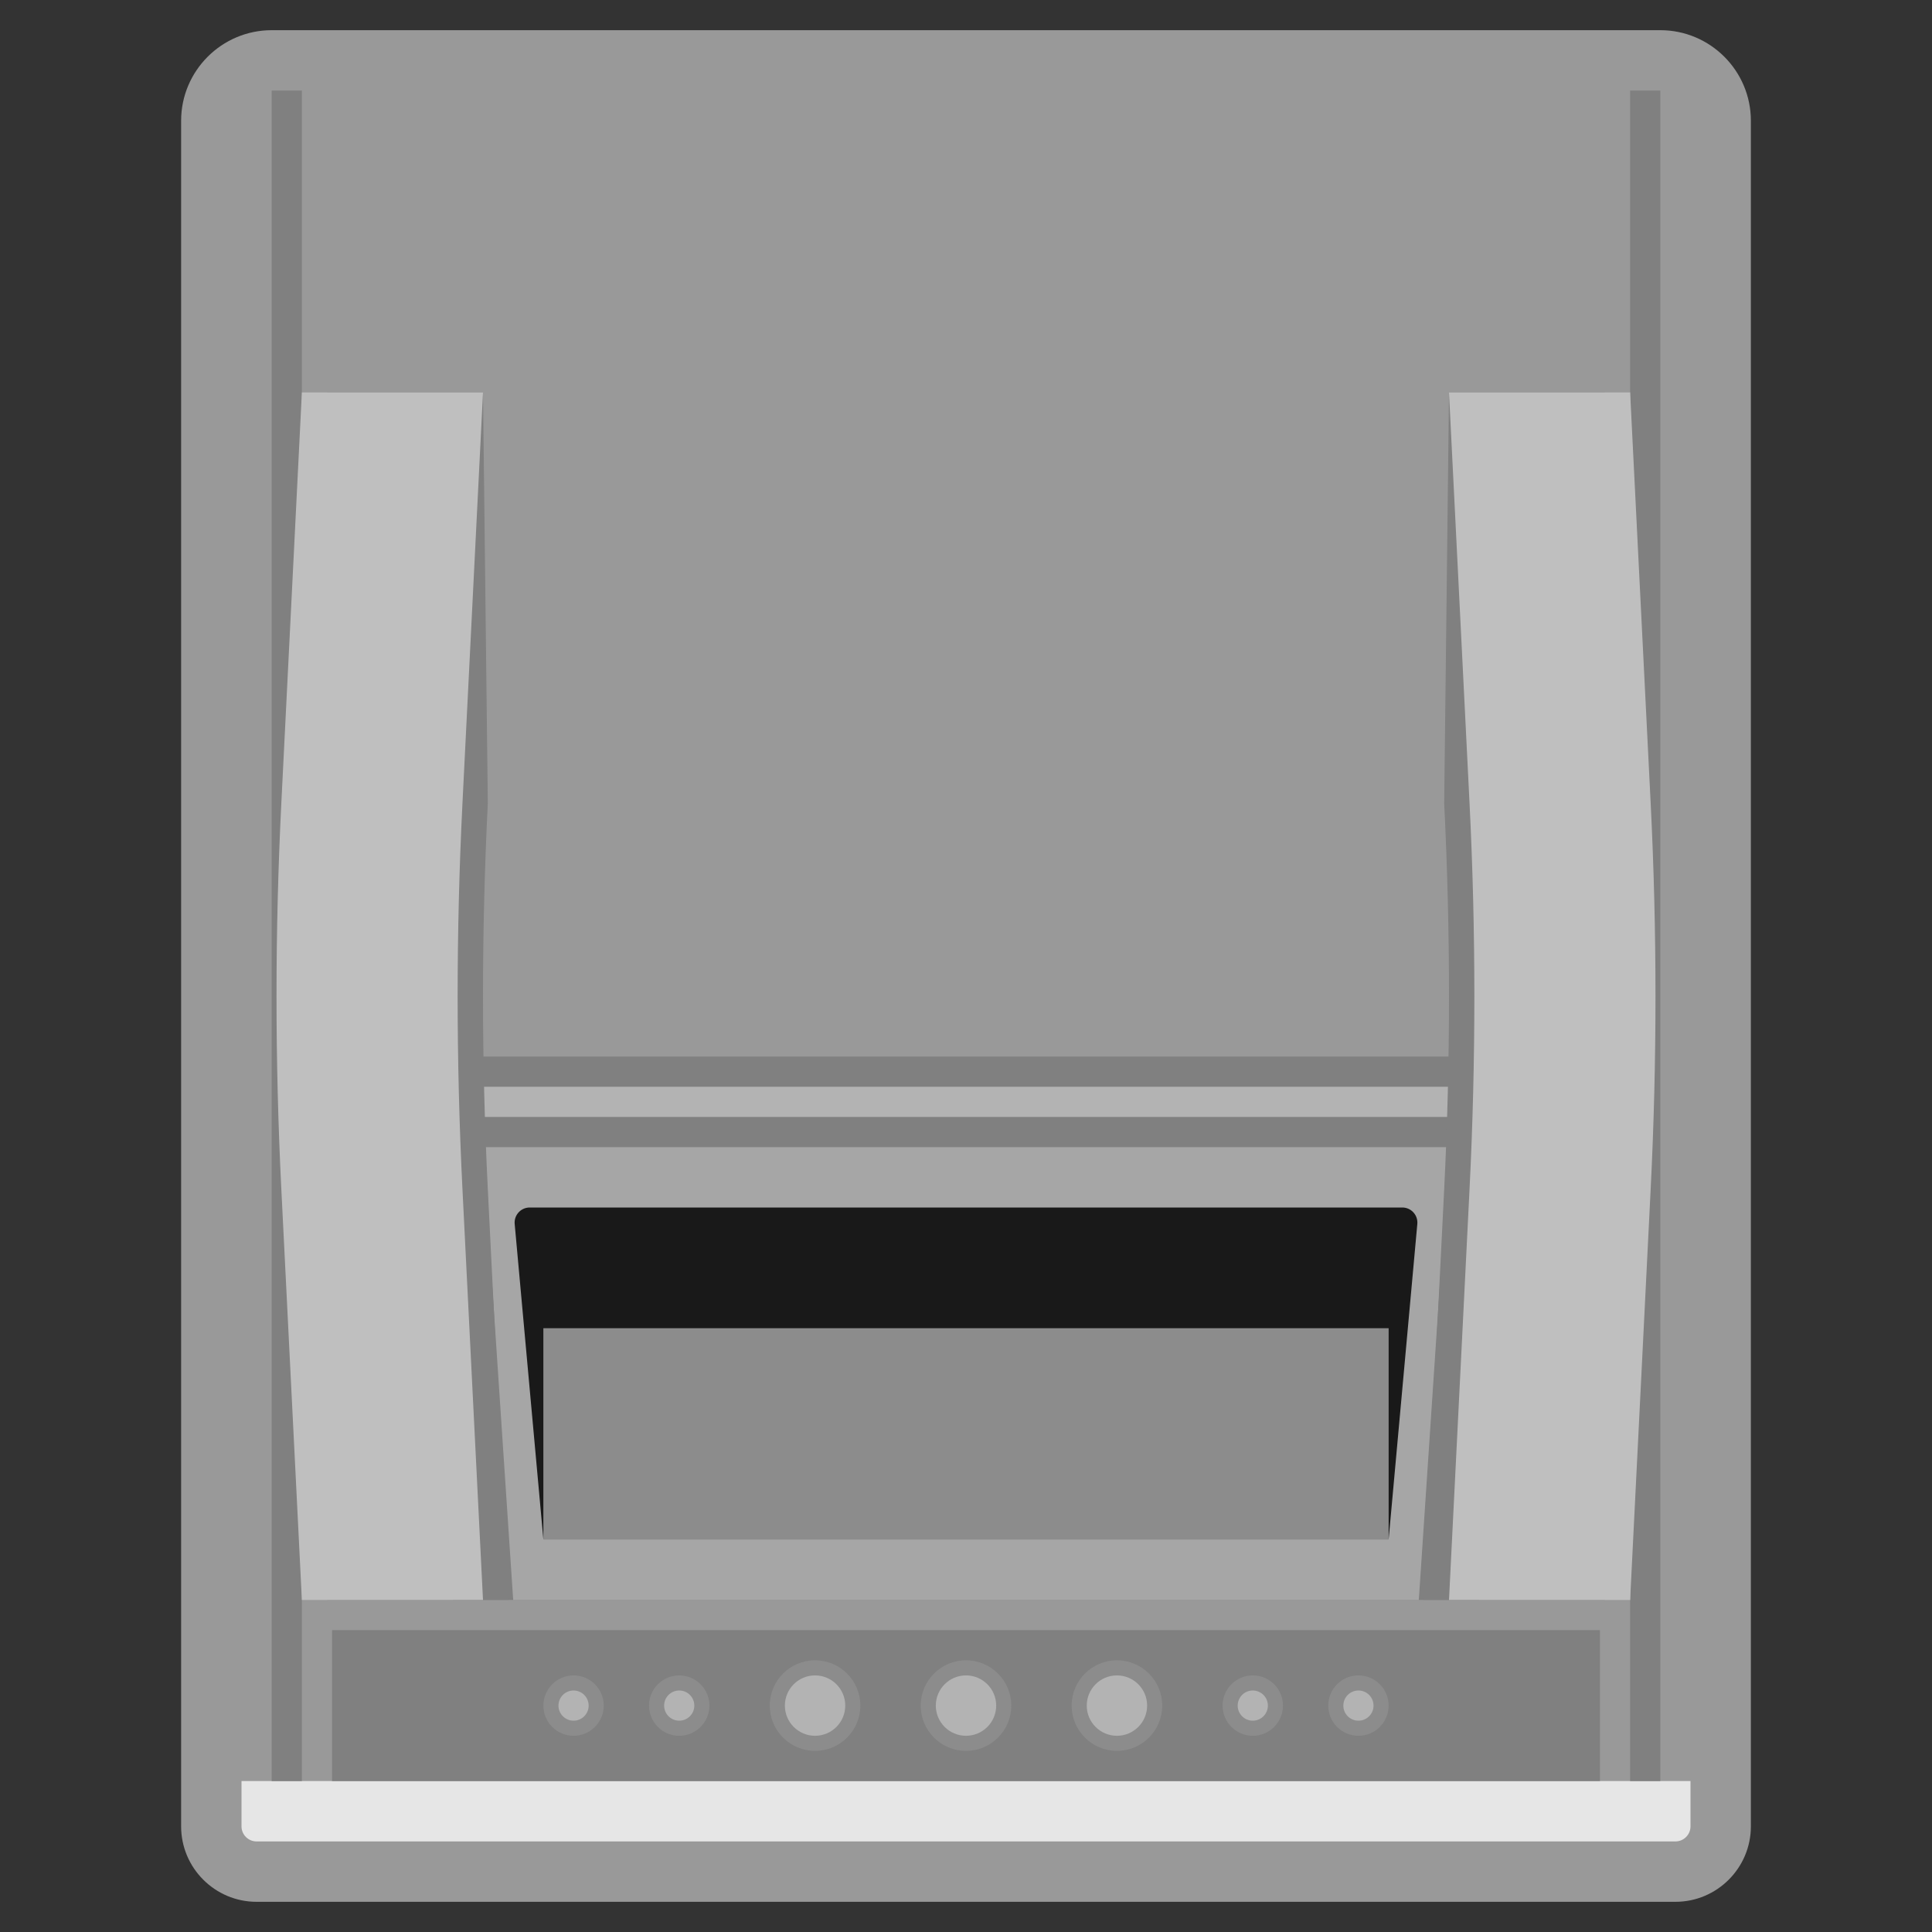 <?xml version="1.0" encoding="UTF-8" standalone="no"?>
<svg
   xmlns:dc="http://purl.org/dc/elements/1.1/"
   xmlns:cc="http://creativecommons.org/ns#"
   xmlns:rdf="http://www.w3.org/1999/02/22-rdf-syntax-ns#"
   xmlns:svg="http://www.w3.org/2000/svg"
   xmlns="http://www.w3.org/2000/svg"
   viewBox="0 0 320 320"
   height="320"
   width="320"
   xml:space="preserve"
   version="1.1"
   id="svg2"><rect x="0" y="0" width="320" height="320" fill="#333333" stroke="none"/><defs
     id="defs6"><clipPath
       id="clipPath16"
       clipPathUnits="userSpaceOnUse"><path
         id="path18"
         d="M 0,256 256,256 256,0 0,0 0,256 Z" /></clipPath><clipPath
       id="clipPath24"
       clipPathUnits="userSpaceOnUse"><path
         id="path26"
         d="M 24,252 232,252 232,4 24,4 24,252 Z" /></clipPath></defs><g
     transform="matrix(1.25,0,0,-1.25,0,320)"
     id="g10"><g
       id="g12"><g
         clip-path="url(#clipPath16)"
         id="g14"><g
           id="g20"><g
             id="g22" /><g
             id="g28"><g
               style="opacity:0.5"
               id="g30"
               clip-path="url(#clipPath24)"><g
                 id="g32"
                 transform="translate(220,252)"><path
                   id="path34"
                   style="fill:#ffffff;fill-opacity:1;fill-rule:nonzero;stroke:none"
                   d="m 0,0 -4,0 -176,0 -4,0 c -6.617,0 -12,-5.383 -12,-12 l 0,-220 0,-4 0,-2 c 0,-5.514 4.486,-10 10,-10 l 2,0 184,0 2,0 c 5.514,0 10,4.486 10,10 l 0,2 0,4 0,220 C 12,-5.383 6.617,0 0,0" /></g></g></g></g><g
           transform="translate(220,12)"
           id="g36"><path
             id="path38"
             style="fill:#999999;fill-opacity:1;fill-rule:nonzero;stroke:none"
             d="m 0,0 -184,0 c -2.209,0 -4,1.791 -4,4 l 0,224 c 0,2.209 1.791,4 4,4 l 184,0 c 2.209,0 4,-1.791 4,-4 L 4,4 C 4,1.791 2.209,0 0,0" /></g><g
           transform="translate(222,12)"
           id="g40"><path
             id="path42"
             style="fill:#e6e6e6;fill-opacity:1;fill-rule:nonzero;stroke:none"
             d="m 0,0 -188,0 c -1.104,0 -2,0.896 -2,2 l 0,6 L 2,8 2,2 C 2,0.896 1.104,0 0,0" /></g><path
           id="path44"
           style="fill:#808080;fill-opacity:1;fill-rule:nonzero;stroke:none"
           d="m 40,20 -4,0 0,224 4,0 0,-224 z" /><path
           id="path46"
           style="fill:#808080;fill-opacity:1;fill-rule:nonzero;stroke:none"
           d="m 220,20 -4,0 0,224 4,0 0,-224 z" /><path
           id="path48"
           style="fill:#808080;fill-opacity:1;fill-rule:nonzero;stroke:none"
           d="m 212,20 -168,0 0,20 168,0 0,-20 z" /><path
           id="path50"
           style="fill:#b3b3b3;fill-opacity:1;fill-rule:nonzero;stroke:none"
           d="m 216,44 -20,0 0,160 20,0 0,-160 z" /><path
           id="path52"
           style="fill:#808080;fill-opacity:1;fill-rule:nonzero;stroke:none"
           d="m 196,44 -136,0 0,72 136,0 0,-72 z" /><g
           transform="translate(188,44)"
           id="g54"><path
             id="path56"
             style="fill:#a6a6a6;fill-opacity:1;fill-rule:nonzero;stroke:none"
             d="M 0,0 -120,0 -124,60 4,60 0,0 Z" /></g><path
           id="path58"
           style="fill:#b3b3b3;fill-opacity:1;fill-rule:nonzero;stroke:none"
           d="m 192,108 -128,0 0,4 128,0 0,-4 z" /><path
           id="path60"
           style="fill:#8c8c8c;fill-opacity:1;fill-rule:nonzero;stroke:none"
           d="m 216,44 -20,0 0,24 20,0 0,-24 z" /><path
           id="path62"
           style="fill:#a6a6a6;fill-opacity:1;fill-rule:nonzero;stroke:none"
           d="m 216,68 -20,0 0,24 20,0 0,-24 z" /><path
           id="path64"
           style="fill:#808080;fill-opacity:1;fill-rule:nonzero;stroke:none"
           d="m 216,176 -20,0 0,28 20,0 0,-28 z" /><path
           id="path66"
           style="fill:#8c8c8c;fill-opacity:1;fill-rule:nonzero;stroke:none"
           d="m 216,148 -20,0 0,28 20,0 0,-28 z" /><path
           id="path68"
           style="fill:#8c8c8c;fill-opacity:1;fill-rule:nonzero;stroke:none"
           d="m 184,80 -112,0 0,-28 112,0 0,28 z" /><g
           transform="translate(80,30)"
           id="g70"><path
             id="path72"
             style="fill:#8c8c8c;fill-opacity:1;fill-rule:nonzero;stroke:none"
             d="m 0,0 c 0,-2.209 -1.791,-4 -4,-4 -2.209,0 -4,1.791 -4,4 0,2.209 1.791,4 4,4 2.209,0 4,-1.791 4,-4" /></g><g
           transform="translate(94,30)"
           id="g74"><path
             id="path76"
             style="fill:#8c8c8c;fill-opacity:1;fill-rule:nonzero;stroke:none"
             d="m 0,0 c 0,-2.209 -1.791,-4 -4,-4 -2.209,0 -4,1.791 -4,4 0,2.209 1.791,4 4,4 2.209,0 4,-1.791 4,-4" /></g><g
           transform="translate(114,30)"
           id="g78"><path
             id="path80"
             style="fill:#8c8c8c;fill-opacity:1;fill-rule:nonzero;stroke:none"
             d="m 0,0 c 0,-3.313 -2.687,-6 -6,-6 -3.313,0 -6,2.687 -6,6 0,3.313 2.687,6 6,6 3.313,0 6,-2.687 6,-6" /></g><g
           transform="translate(134,30)"
           id="g82"><path
             id="path84"
             style="fill:#8c8c8c;fill-opacity:1;fill-rule:nonzero;stroke:none"
             d="m 0,0 c 0,-3.313 -2.687,-6 -6,-6 -3.313,0 -6,2.687 -6,6 0,3.313 2.687,6 6,6 3.313,0 6,-2.687 6,-6" /></g><g
           transform="translate(154,30)"
           id="g86"><path
             id="path88"
             style="fill:#8c8c8c;fill-opacity:1;fill-rule:nonzero;stroke:none"
             d="m 0,0 c 0,-3.313 -2.687,-6 -6,-6 -3.313,0 -6,2.687 -6,6 0,3.313 2.687,6 6,6 3.313,0 6,-2.687 6,-6" /></g><g
           transform="translate(170,30)"
           id="g90"><path
             id="path92"
             style="fill:#8c8c8c;fill-opacity:1;fill-rule:nonzero;stroke:none"
             d="m 0,0 c 0,-2.209 -1.791,-4 -4,-4 -2.209,0 -4,1.791 -4,4 0,2.209 1.791,4 4,4 2.209,0 4,-1.791 4,-4" /></g><g
           transform="translate(184,30)"
           id="g94"><path
             id="path96"
             style="fill:#8c8c8c;fill-opacity:1;fill-rule:nonzero;stroke:none"
             d="m 0,0 c 0,-2.209 -1.791,-4 -4,-4 -2.209,0 -4,1.791 -4,4 0,2.209 1.791,4 4,4 2.209,0 4,-1.791 4,-4" /></g><g
           transform="translate(43.36,204)"
           id="g98"><path
             id="path100"
             style="fill:#808080;fill-opacity:1;fill-rule:nonzero;stroke:none"
             d="m 0,0 -2.722,-54.432 c -0.851,-17.035 -0.851,-34.101 0,-51.136 L 0,-160 l 24,0 -2.722,54.432 c -0.851,17.035 -0.851,34.101 0,51.136 L 20.64,0" /></g><g
           transform="translate(212.64,204)"
           id="g102"><path
             id="path104"
             style="fill:#808080;fill-opacity:1;fill-rule:nonzero;stroke:none"
             d="m 0,0 2.722,-54.432 c 0.851,-17.035 0.851,-34.101 0,-51.136 L 0,-160 l -24,0 2.722,54.432 c 0.851,17.035 0.851,34.101 0,51.136 L -20.64,0" /></g><g
           transform="translate(216,204)"
           id="g106"><path
             id="path108"
             style="fill:#bfbfbf;fill-opacity:1;fill-rule:nonzero;stroke:none"
             d="m 0,0 2.722,-54.432 c 0.851,-17.035 0.851,-34.101 0,-51.136 L 0,-160 l -24,0 2.722,54.432 c 0.851,17.035 0.851,34.101 0,51.136 L -24,0" /></g><g
           transform="translate(40,204)"
           id="g110"><path
             id="path112"
             style="fill:#bfbfbf;fill-opacity:1;fill-rule:nonzero;stroke:none"
             d="m 0,0 -2.722,-54.432 c -0.851,-17.035 -0.851,-34.101 0,-51.136 L 0,-160 l 24,0 -2.722,54.432 c -0.851,17.035 -0.851,34.101 0,51.136 L 24,0" /></g><g
           transform="translate(187.802,93.819)"
           id="g114"><path
             id="path116"
             style="fill:#191919;fill-opacity:1;fill-rule:nonzero;stroke:none"
             d="m 0,0 c 0.106,1.171 -0.815,2.181 -1.992,2.181 l -1.81,0 -112,0 -1.81,0 c -1.176,0 -2.098,-1.01 -1.992,-2.181 l 3.802,-41.819 0,28 112,0 0,-28 L 0,0 Z" /></g><g
           transform="translate(132,30)"
           id="g118"><path
             id="path120"
             style="fill:#b3b3b3;fill-opacity:1;fill-rule:nonzero;stroke:none"
             d="m 0,0 c 0,-2.209 -1.791,-4 -4,-4 -2.209,0 -4,1.791 -4,4 0,2.209 1.791,4 4,4 2.209,0 4,-1.791 4,-4" /></g><g
           transform="translate(152,30)"
           id="g122"><path
             id="path124"
             style="fill:#b3b3b3;fill-opacity:1;fill-rule:nonzero;stroke:none"
             d="m 0,0 c 0,-2.209 -1.791,-4 -4,-4 -2.209,0 -4,1.791 -4,4 0,2.209 1.791,4 4,4 2.209,0 4,-1.791 4,-4" /></g><g
           transform="translate(112,30)"
           id="g126"><path
             id="path128"
             style="fill:#b3b3b3;fill-opacity:1;fill-rule:nonzero;stroke:none"
             d="m 0,0 c 0,-2.209 -1.791,-4 -4,-4 -2.209,0 -4,1.791 -4,4 0,2.209 1.791,4 4,4 2.209,0 4,-1.791 4,-4" /></g><g
           transform="translate(92,30)"
           id="g130"><path
             id="path132"
             style="fill:#b3b3b3;fill-opacity:1;fill-rule:nonzero;stroke:none"
             d="m 0,0 c 0,-1.104 -0.896,-2 -2,-2 -1.104,0 -2,0.896 -2,2 0,1.104 0.896,2 2,2 1.104,0 2,-0.896 2,-2" /></g><g
           transform="translate(168,30)"
           id="g134"><path
             id="path136"
             style="fill:#b3b3b3;fill-opacity:1;fill-rule:nonzero;stroke:none"
             d="m 0,0 c 0,-1.104 -0.896,-2 -2,-2 -1.104,0 -2,0.896 -2,2 0,1.104 0.896,2 2,2 1.104,0 2,-0.896 2,-2" /></g><g
           transform="translate(182,30)"
           id="g138"><path
             id="path140"
             style="fill:#b3b3b3;fill-opacity:1;fill-rule:nonzero;stroke:none"
             d="m 0,0 c 0,-1.104 -0.896,-2 -2,-2 -1.104,0 -2,0.896 -2,2 0,1.104 0.896,2 2,2 1.104,0 2,-0.896 2,-2" /></g><g
           transform="translate(78,30)"
           id="g142"><path
             id="path144"
             style="fill:#b3b3b3;fill-opacity:1;fill-rule:nonzero;stroke:none"
             d="m 0,0 c 0,-1.104 -0.896,-2 -2,-2 -1.104,0 -2,0.896 -2,2 0,1.104 0.896,2 2,2 1.104,0 2,-0.896 2,-2" /></g></g></g></g></svg>